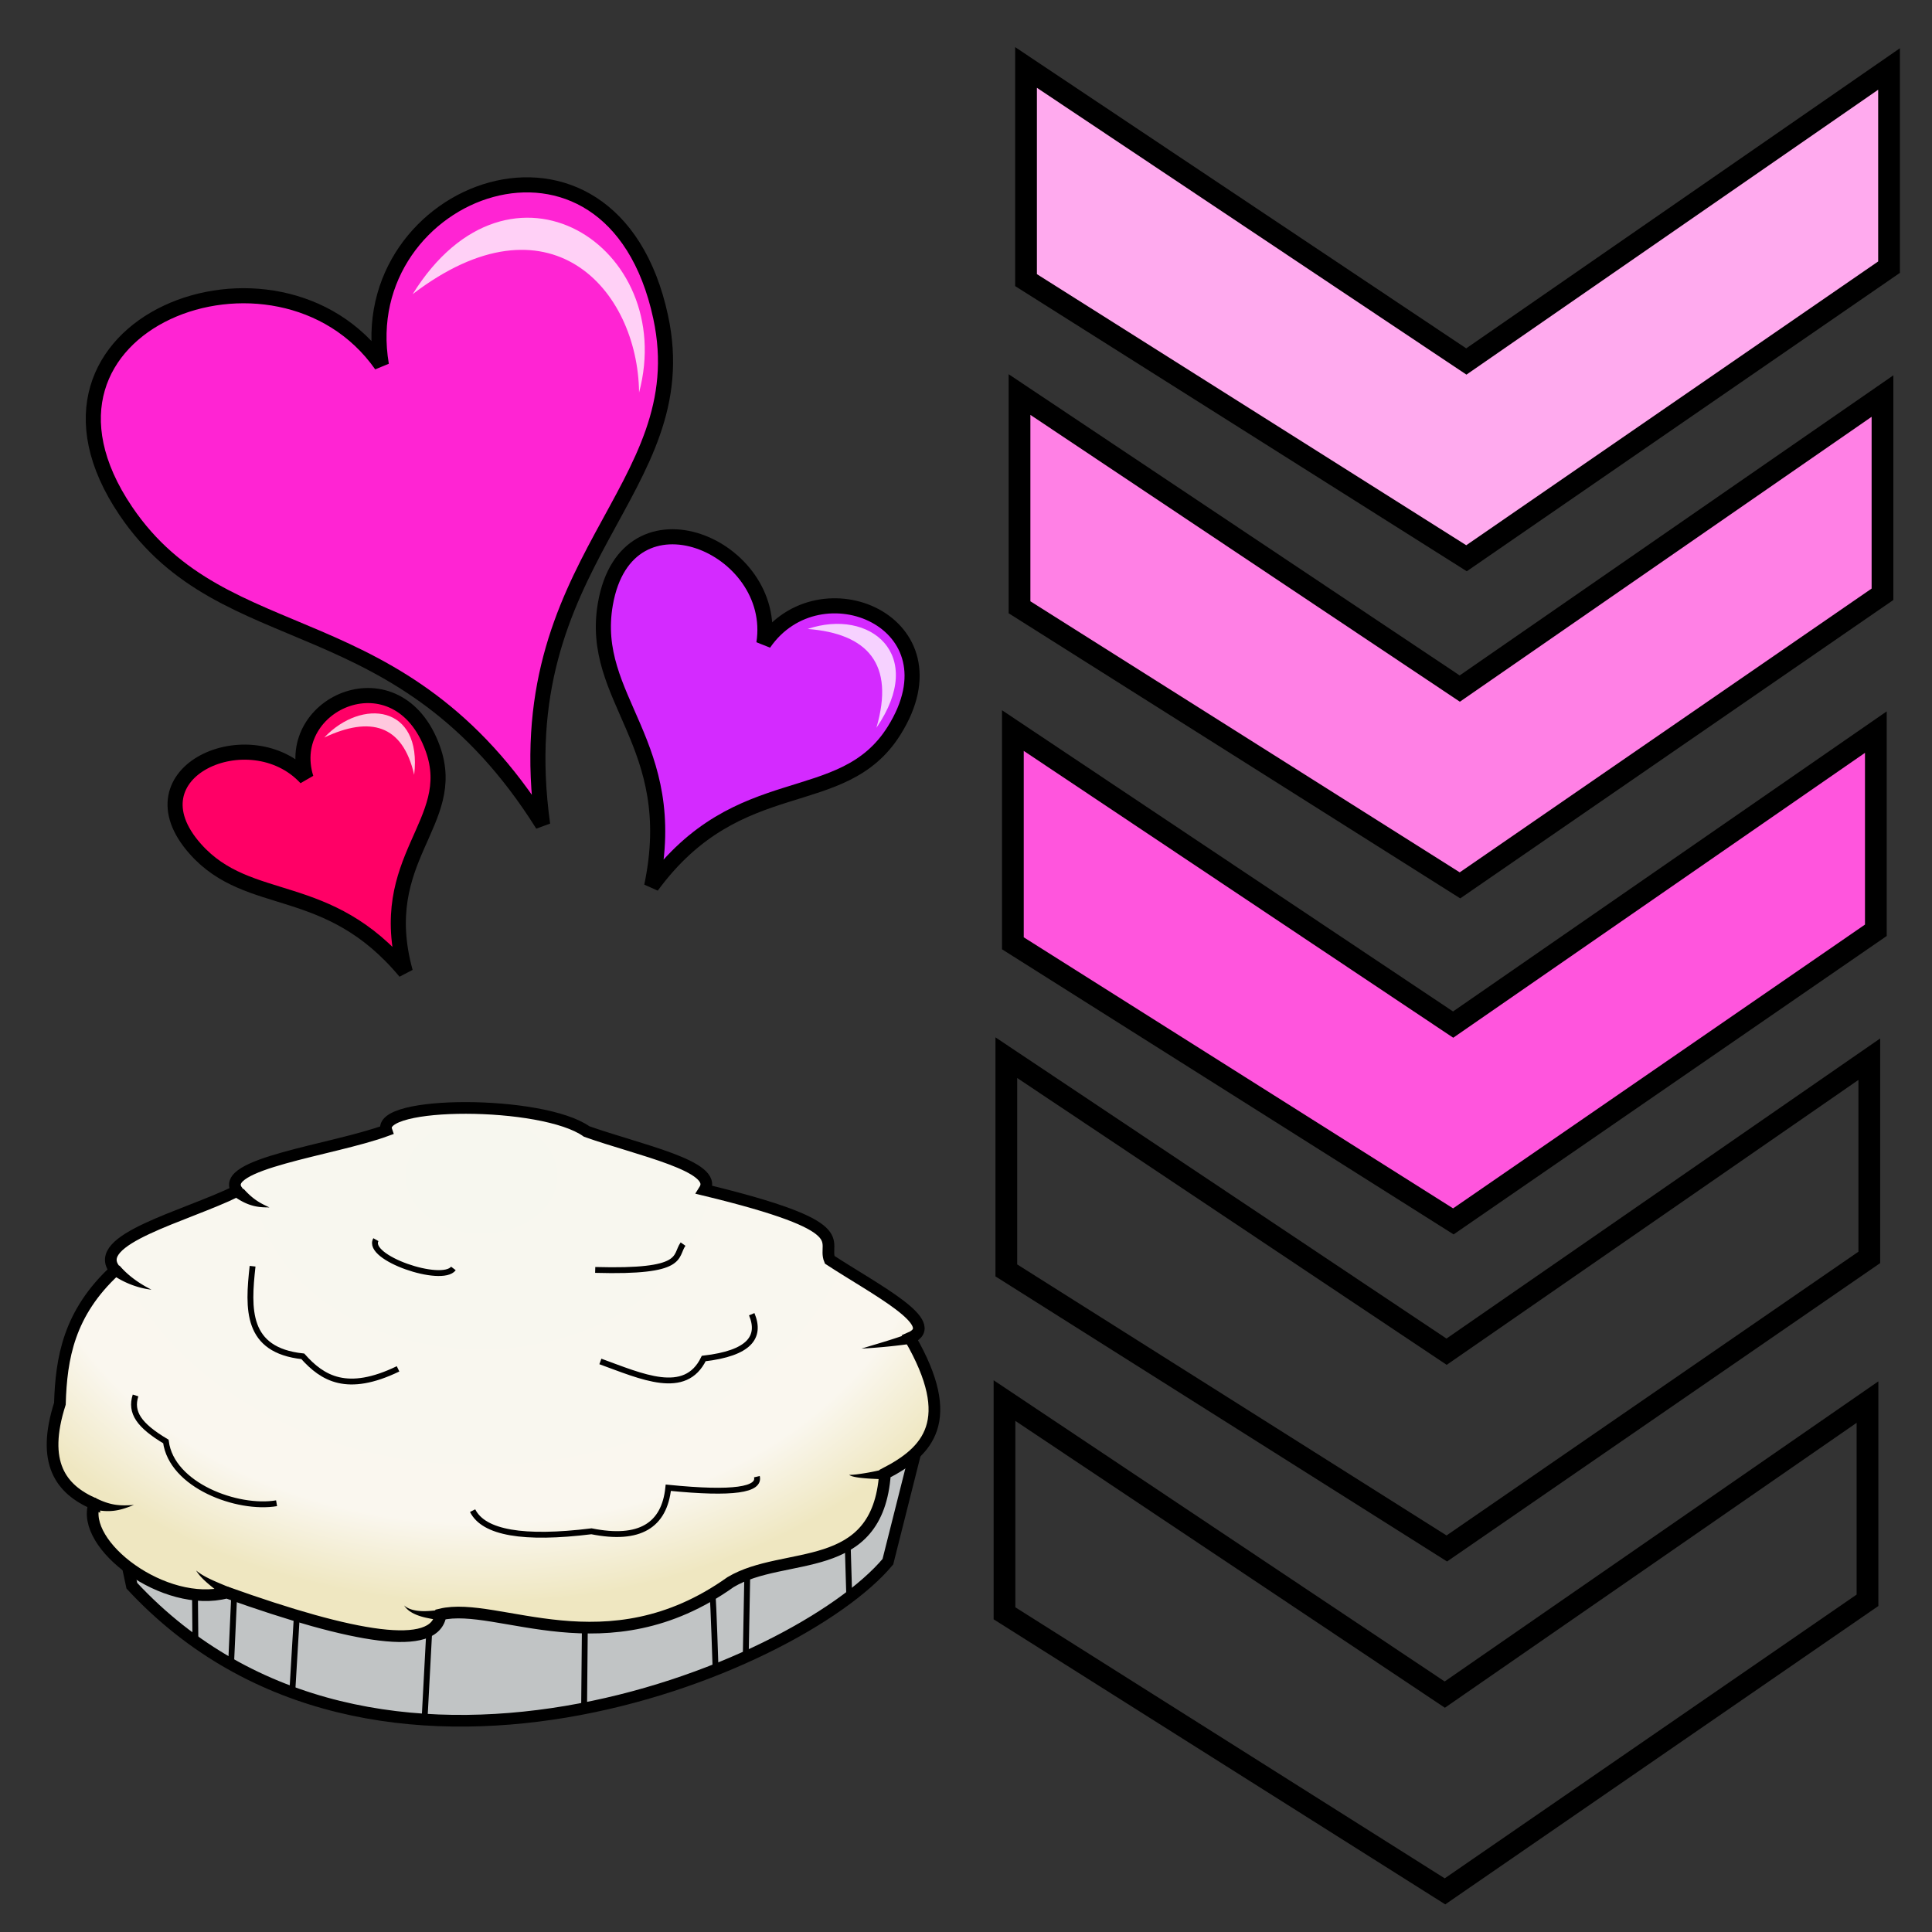 <svg xmlns="http://www.w3.org/2000/svg" xmlns:xlink="http://www.w3.org/1999/xlink" viewBox="0 0 64 64">
    <rect x="0" y="0" width="64" height="64" fill="#333333" stroke="none"/>
    <defs>
        <linearGradient id="linearGradient4228">
            <stop offset="0" stop-color="#f7f7ef"/>
            <stop offset=".812" stop-color="#faf7ef"/>
            <stop offset="1" stop-color="#efe7c1"/>
        </linearGradient>
        <radialGradient id="radialGradient4236" cx="109.704" cy="-5.149" r="38.243" fx="109.704" fy="-5.149" gradientTransform="matrix(.002 .957 -1.256 .003 102.983 -99.142)" gradientUnits="userSpaceOnUse" xlink:href="#linearGradient4228"/>
    </defs>
    <path fill="#ff24d3" fill-rule="evenodd" stroke="#000" stroke-width=".5" d="M4.17 16.93c-4.216-6.232 5.043-9.707 8.464-4.838-.997-5.844 7.632-9.116 9.251-1.59 1.242 5.774-5.136 8.004-3.909 16.815C13.283 19.841 7.454 21.784 4.17 16.93z"/>
    <path fill="#fff" fill-opacity=".785" fill-rule="evenodd" d="M21.17 13.004c-.04-3.44-2.983-6.71-7.5-3.26 3.22-5.182 8.785-1.56 7.5 3.26z"/>
    <path fill="#d42aff" fill-rule="evenodd" stroke="#000" stroke-width=".5" d="M20.054 20.006c.708-4.063 5.753-1.916 5.25 1.307 1.849-2.687 6.563-.7 4.316 2.888-1.723 2.752-5.135 1.209-8.033 5.155.997-4.736-2.085-6.185-1.533-9.35z"/>
    <path fill="#fff" fill-opacity=".785" fill-rule="evenodd" d="M29.032 24.109c.62-2.121-.299-3.12-2.277-3.274 2.053-.695 3.958.83 2.277 3.274z"/>
    <path fill="#f06" fill-rule="evenodd" stroke="#000" stroke-width=".5" d="M6.475 28.127c-2.287-2.565 1.817-4.353 3.663-2.352-.775-2.497 3.049-4.177 4.2-.972.885 2.458-1.951 3.619-.911 7.392-2.574-3.09-5.171-2.07-6.952-4.068z"/>
    <path fill="#fff" fill-opacity=".785" fill-rule="evenodd" d="M13.72 25.666c-.382-1.666-1.457-1.951-2.978-1.235 1.24-1.31 3.25-1.084 2.978 1.235z"/>
    <path fill="#c1c4c5" fill-rule="evenodd" stroke="#000" stroke-width=".387" d="M3.4 47.998l.968 4.532c7.973 8.58 22.02 2.814 25.044-.796l1.107-4.393z"/>
    <path fill="url(#radialGradient4236)" fill-rule="evenodd" stroke="#000" d="M76.518 33.91c-1.25 3.505 6.014 9.007 11.34 7.59 10.9 3.898 17.863 5.11 18.303 1.875 4.897-1.188 14.199 4.794 24.821-2.768 4.623-2.763 12.604-.399 13.214-9.286 3.676-1.894 6.23-4.537 2.143-11.607 2.835-1.207-2.97-4.141-6.875-6.696-.674-1.632 2.496-2.783-10.714-5.982 1.268-2.023-5.64-3.417-10.09-5-3.777-2.69-18.033-2.655-17.142-.09-4.61 1.691-14.492 2.855-12.768 5.179-4.468 2.198-12.67 4.156-10.446 6.786-3.98 3.672-4.615 7.537-4.733 11.428-1.608 5.04.054 7.324 2.947 8.572z" transform="translate(-26.488 36.694) scale(.387)"/>
    <path fill-rule="evenodd" d="M3.697 42.207c.452.326.968.48 1.32.514-.323-.16-.744-.424-1.06-.8zM7.816 39.674c.472.32.816.322 1.109.323-.287-.134-.528-.248-.856-.616zM3.006 49.974c.665.183 1.042.03 1.43-.12-.442.029-.76.03-1.292-.242zM30.264 44.113c-.546.219-1.195.399-1.726.561a19.086 19.086 0 0 0 1.83-.187zM14.678 53.312c-.175.023-.397.06-.645.059-.235-.003-.482-.042-.645-.188.122.197.363.31.617.38.195.053.566.11.652.136zM29.41 48.636a7.545 7.545 0 0 1-1.033.204c-.106.012-.2.02-.248.015.041.036.133.062.244.081.113.02.248.032.385.042.273.018.56.023.689.043zM7.579 52.787l.11-.16c-.344-.162-.9-.347-1.191-.603.204.356.731.672.97.922l.11-.16z"/>
    <path fill="none" stroke="#000" stroke-width=".194" d="M15.656 50.042c.367.733 1.68.962 3.938.684 1.597.319 2.414-.195 2.544-1.443 2.179.219 3.038.063 2.935-.367M4.49 46.226c-.18.563.115.994 1.005 1.525.186 1.457 2.371 2.265 3.667 2.046M8.367 41.945c-.156 1.417-.225 2.782 1.664 2.985.654.733 1.468 1.229 3.155.415M19.888 45.1c1.367.496 2.812 1.171 3.424-.097 1.507-.175 1.908-.706 1.59-1.468M12.452 41.065c-.337.6 2.181 1.46 2.568.954M19.717 42.068c3.01.085 2.62-.447 2.91-.856M6.472 54.224l-.013-1.394M9.835 53.49l-.147 2.47M23.606 52.879c.024.098.098 2.397.098 2.397M24.755 52.145c0 .122-.049 2.593-.049 2.593M28.082 51.191l.049 1.639M19.374 53.906l-.024 2.568M7.756 52.879l-.098 2.177M14.213 54.15l-.147 2.765"/>
    <path fill="none" stroke="#000" stroke-width=".72" d="M61.923 35.087v6.566l-13.996 9.642-14.591-9.211v-7.047l14.584 9.74z"/>
    <path fill="none" stroke="#000" stroke-width=".72" d="M61.863 46.446v6.566l-13.996 9.642-14.592-9.211v-7.047l14.585 9.74z"/>
    <path fill="#f5d" fill-rule="evenodd" stroke="#000" stroke-width=".72" d="M62.14 24.252v6.565L48.144 40.46l-14.591-9.212v-7.047l14.584 9.74z"/>
    <path fill="#ff80e5" fill-rule="evenodd" stroke="#000" stroke-width=".72" d="M62.36 13.12v6.566l-13.996 9.643-14.591-9.212V13.07l14.584 9.74z"/>
    <path fill="#fae" fill-rule="evenodd" stroke="#000" stroke-width=".72" d="M62.577 2.285V8.85L48.58 18.493 33.989 9.28V2.235l14.585 9.74z"/>
</svg>
